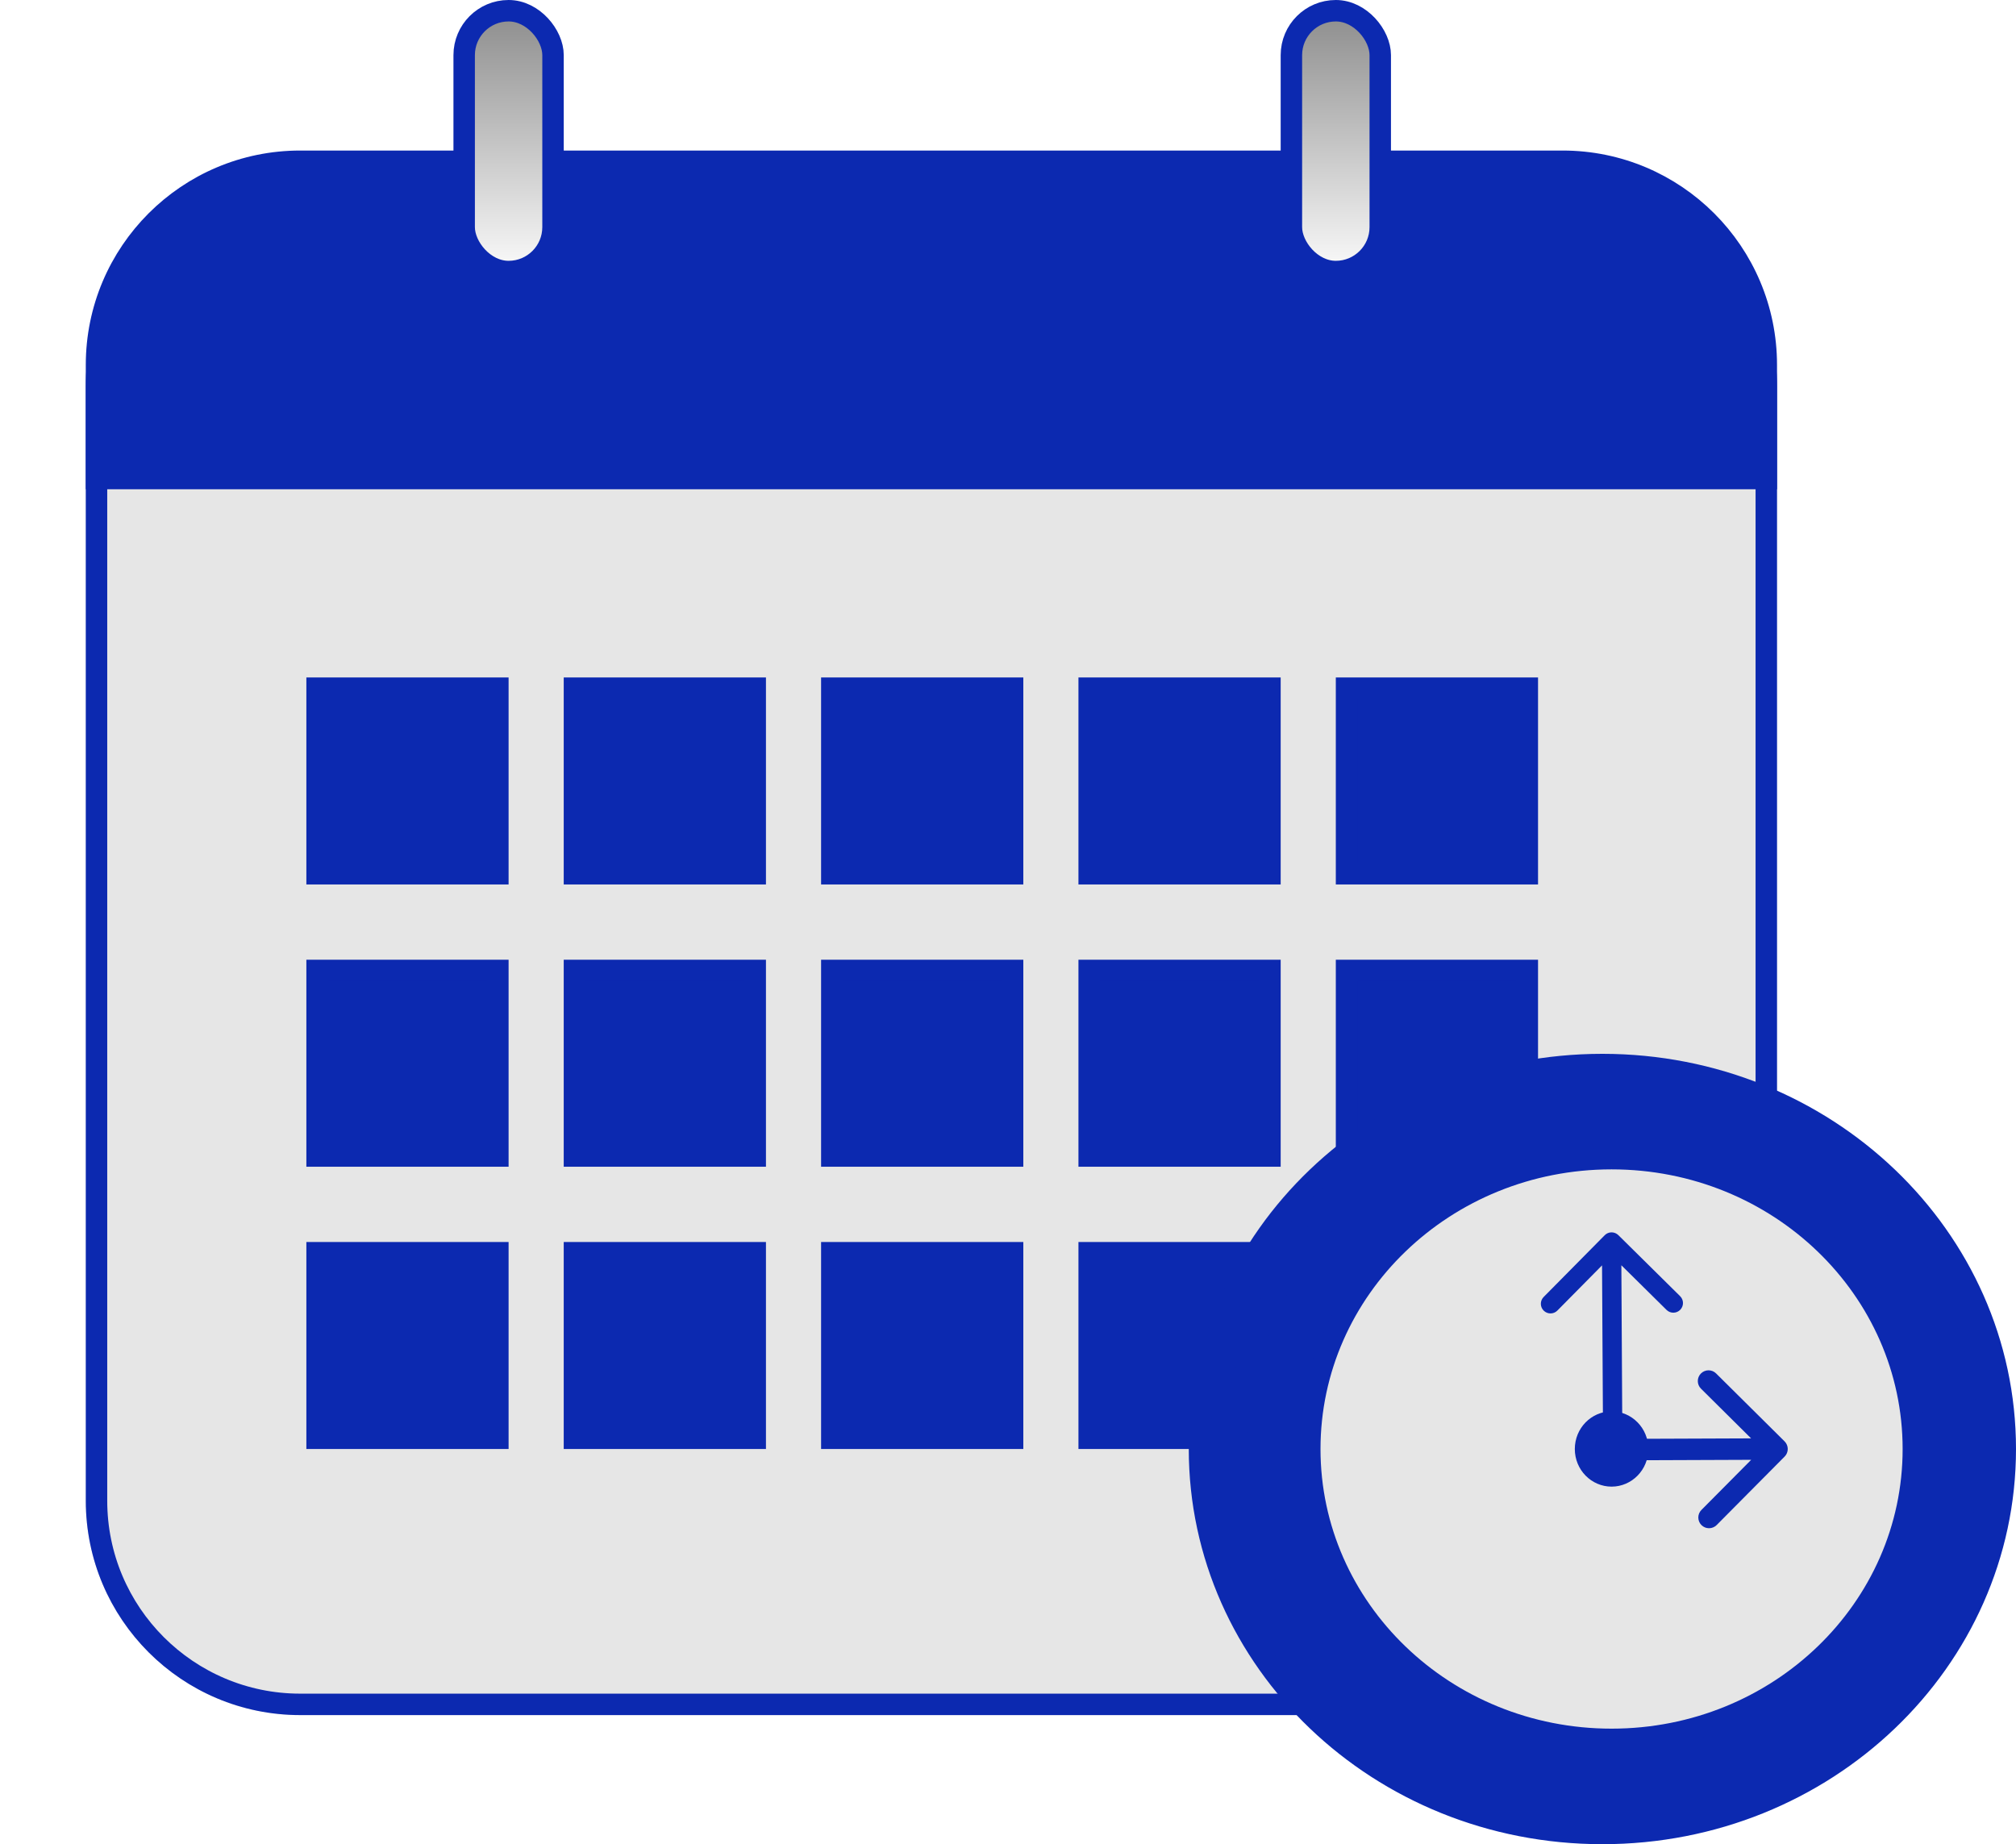 <svg width="94" height="86" viewBox="0 0 94 86" fill="none" xmlns="http://www.w3.org/2000/svg">
<g filter="url(#filter0_d_537_19175)">
<path d="M4 17.02C4 11.498 8.477 7.02 14 7.02H72.857C78.38 7.02 82.857 11.498 82.857 17.02V68.98C82.857 74.502 78.38 78.98 72.857 78.98H14C8.477 78.98 4 74.502 4 68.98V17.02Z" fill="#E6E6E6"/>
<path d="M4.5 17.02C4.5 11.774 8.753 7.52 14 7.52H72.857C78.104 7.52 82.357 11.774 82.357 17.02V68.98C82.357 74.226 78.104 78.48 72.857 78.48H14C8.753 78.48 4.5 74.226 4.5 68.98V17.02Z" stroke="#0C29B0"/>
</g>
<path d="M4.5 17.02C4.5 11.774 8.753 7.52 14 7.52H72.857C78.104 7.52 82.357 11.774 82.357 17.02V22.316H4.5V17.02Z" fill="#0C29B0" stroke="#0C29B0"/>
<rect x="14.785" y="32.092" width="8.429" height="8.653" fill="#0C29B0" stroke="#0C29B0"/>
<rect x="62.785" y="32.092" width="8.429" height="8.653" fill="#0C29B0" stroke="#0C29B0"/>
<rect x="50.785" y="32.092" width="8.429" height="8.653" fill="#0C29B0" stroke="#0C29B0"/>
<rect x="38.785" y="32.092" width="8.429" height="8.653" fill="#0C29B0" stroke="#0C29B0"/>
<rect x="26.785" y="32.092" width="8.429" height="8.653" fill="#0C29B0" stroke="#0C29B0"/>
<rect x="14.785" y="45.255" width="8.429" height="8.653" fill="#0C29B0" stroke="#0C29B0"/>
<rect x="62.785" y="45.255" width="8.429" height="8.653" fill="#0C29B0" stroke="#0C29B0"/>
<rect x="50.785" y="45.255" width="8.429" height="8.653" fill="#0C29B0" stroke="#0C29B0"/>
<rect x="38.785" y="45.255" width="8.429" height="8.653" fill="#0C29B0" stroke="#0C29B0"/>
<rect x="26.785" y="45.255" width="8.429" height="8.653" fill="#0C29B0" stroke="#0C29B0"/>
<rect x="14.785" y="58.418" width="8.429" height="8.653" fill="#0C29B0" stroke="#0C29B0"/>
<rect x="62.785" y="58.418" width="8.429" height="8.653" fill="#0C29B0" stroke="#0C29B0"/>
<rect x="50.785" y="58.418" width="8.429" height="8.653" fill="#0C29B0" stroke="#0C29B0"/>
<rect x="38.785" y="58.418" width="8.429" height="8.653" fill="#0C29B0" stroke="#0C29B0"/>
<rect x="26.785" y="58.418" width="8.429" height="8.653" fill="#0C29B0" stroke="#0C29B0"/>
<rect x="21.643" y="0.5" width="4.143" height="12.163" rx="2.071" fill="url(#paint0_linear_537_19175)" stroke="#0C29B0"/>
<rect x="60.214" y="0.5" width="4.143" height="12.163" rx="2.071" fill="url(#paint1_linear_537_19175)" stroke="#0C29B0"/>
<path d="M93.5 67.571C93.5 77.452 85.111 85.5 74.714 85.5C64.318 85.5 55.929 77.452 55.929 67.571C55.929 57.691 64.318 49.643 74.714 49.643C85.111 49.643 93.5 57.691 93.5 67.571Z" fill="#0C29B0" stroke="#0C29B0"/>
<path d="M91.786 67.571C91.786 76.479 84.168 83.745 74.715 83.745C65.261 83.745 57.643 76.479 57.643 67.571C57.643 58.663 65.261 51.398 74.715 51.398C84.168 51.398 91.786 58.663 91.786 67.571Z" fill="#0C29B0" stroke="#0C29B0"/>
<path d="M89.214 67.572C89.214 75.032 82.932 81.112 75.143 81.112C67.354 81.112 61.071 75.032 61.071 67.572C61.071 60.11 67.354 54.031 75.143 54.031C82.932 54.031 89.214 60.11 89.214 67.572Z" fill="#E6E6E6" stroke="#0C29B0"/>
<path d="M76.358 67.571C76.358 68.276 75.803 68.826 75.144 68.826C74.484 68.826 73.929 68.276 73.929 67.571C73.929 66.867 74.484 66.316 75.144 66.316C75.803 66.316 76.358 66.867 76.358 67.571Z" fill="#0C29B0" stroke="#0C29B0"/>
<path d="M75.459 57.598C75.282 57.424 74.997 57.425 74.823 57.602L71.975 60.483C71.8 60.66 71.802 60.945 71.979 61.119C72.156 61.294 72.441 61.292 72.615 61.116L75.146 58.555L77.706 61.085C77.883 61.26 78.168 61.258 78.343 61.081C78.517 60.904 78.516 60.62 78.339 60.445L75.459 57.598ZM75.648 67.569L75.593 57.916L74.692 57.921L74.748 67.574L75.648 67.569Z" fill="#0C29B0"/>
<path d="M83.212 67.924C83.407 67.728 83.406 67.411 83.21 67.216L80.016 64.047C79.82 63.852 79.503 63.854 79.309 64.05C79.114 64.246 79.115 64.562 79.311 64.757L82.15 67.574L79.332 70.413C79.138 70.609 79.139 70.926 79.335 71.121C79.531 71.315 79.847 71.314 80.042 71.118L83.212 67.924ZM75.145 68.101L82.859 68.071L82.855 67.071L75.141 67.101L75.145 68.101Z" fill="#0C29B0"/>
<defs>
<filter id="filter0_d_537_19175" x="0" y="4.02" width="86.857" height="79.959" filterUnits="userSpaceOnUse" color-interpolation-filters="sRGB">
<feFlood flood-opacity="0" result="BackgroundImageFix"/>
<feColorMatrix in="SourceAlpha" type="matrix" values="0 0 0 0 0 0 0 0 0 0 0 0 0 0 0 0 0 0 127 0" result="hardAlpha"/>
<feOffset dy="1"/>
<feGaussianBlur stdDeviation="2"/>
<feComposite in2="hardAlpha" operator="out"/>
<feColorMatrix type="matrix" values="0 0 0 0 0 0 0 0 0 0 0 0 0 0 0 0 0 0 0.25 0"/>
<feBlend mode="normal" in2="BackgroundImageFix" result="effect1_dropShadow_537_19175"/>
<feBlend mode="normal" in="SourceGraphic" in2="effect1_dropShadow_537_19175" result="shape"/>
</filter>
<linearGradient id="paint0_linear_537_19175" x1="23.715" y1="0" x2="23.715" y2="13.163" gradientUnits="userSpaceOnUse">
<stop stop-color="#888888"/>
<stop offset="1" stop-color="white"/>
</linearGradient>
<linearGradient id="paint1_linear_537_19175" x1="62.286" y1="0" x2="62.286" y2="13.163" gradientUnits="userSpaceOnUse">
<stop stop-color="#888888"/>
<stop offset="1" stop-color="white"/>
</linearGradient>
</defs>
</svg>
